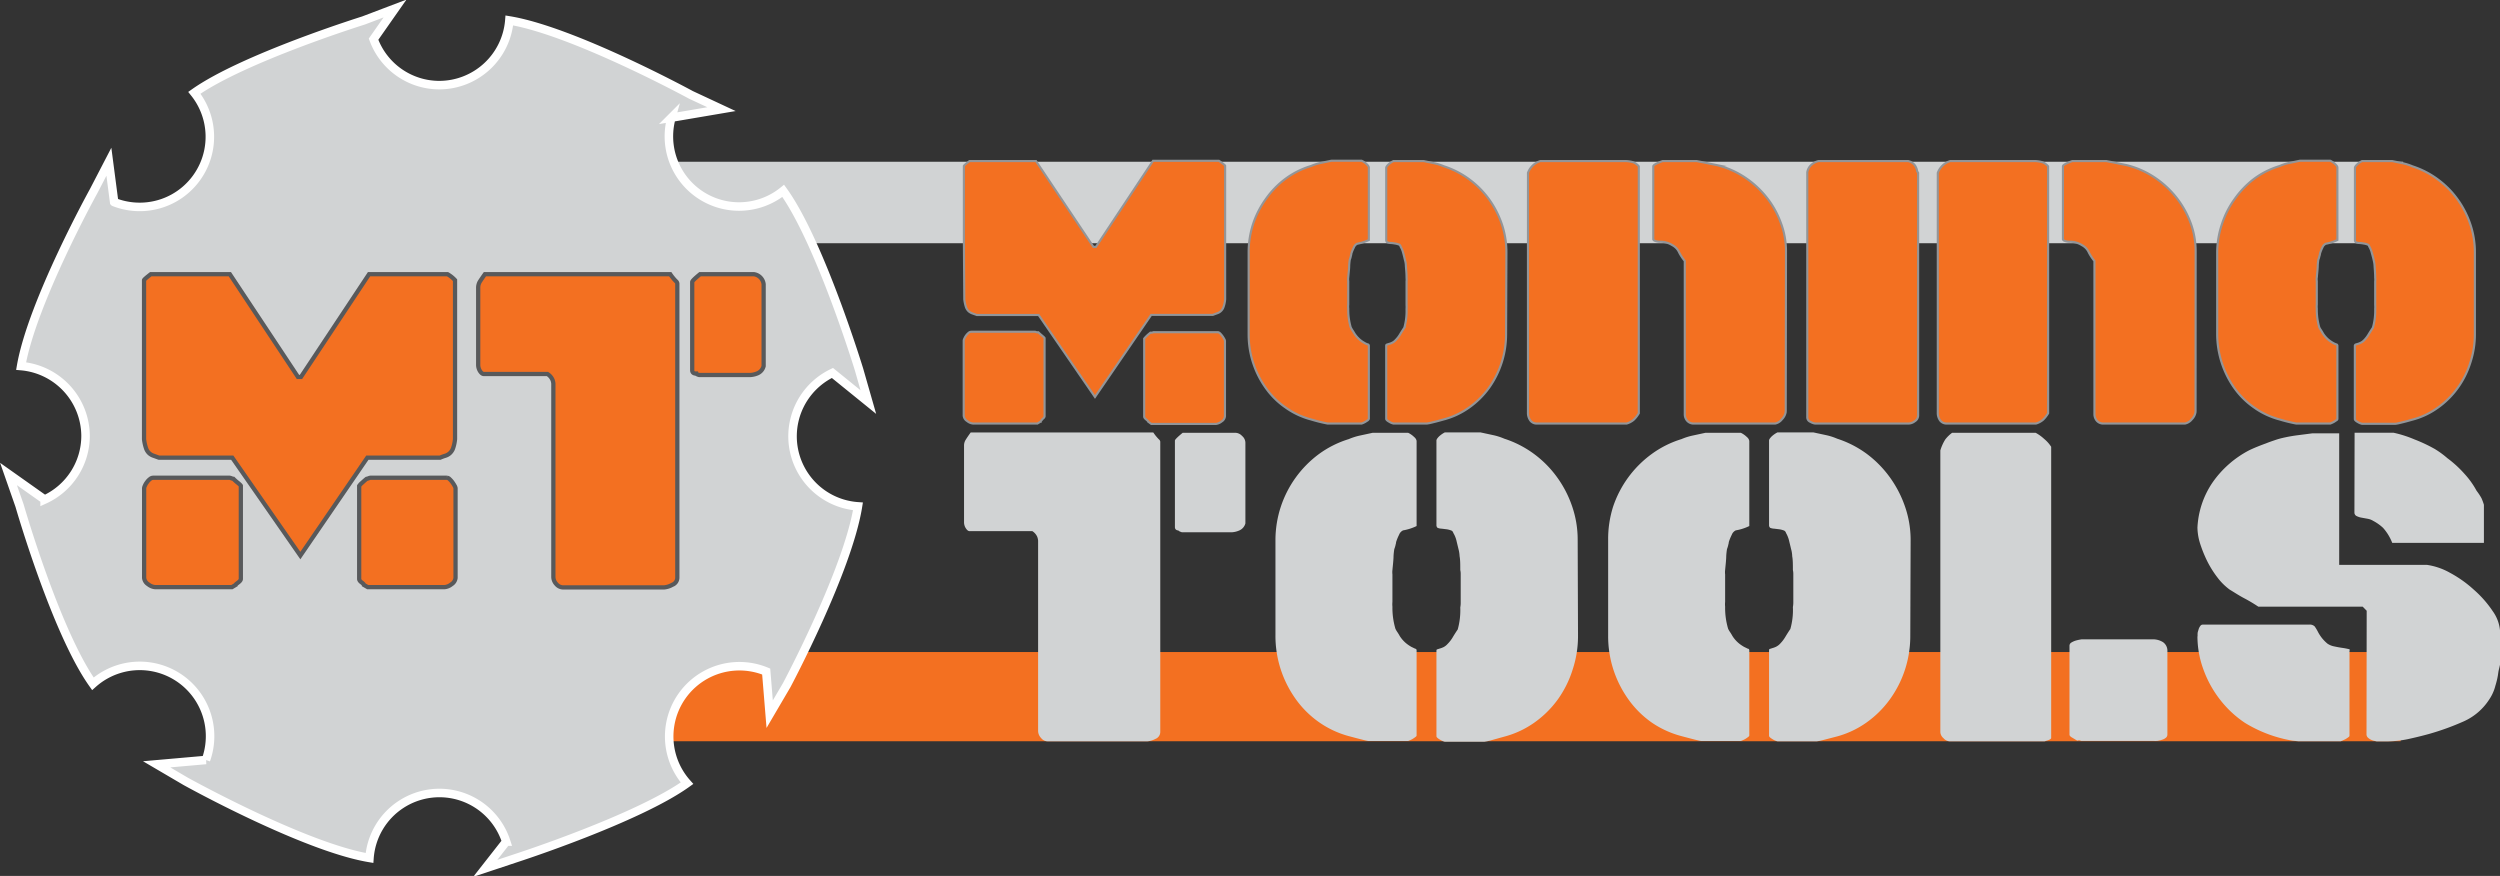 <svg xmlns="http://www.w3.org/2000/svg" viewBox="0 0 293.66 102.89"><rect x="0" y="0" width="293.66" height="102.89" fill="#333333" stroke="none"/><defs><style>.cls-1,.cls-3{fill:#d1d3d4;}.cls-2,.cls-4,.cls-5{fill:#f37021;}.cls-3{stroke:#fff;}.cls-3,.cls-4,.cls-5{stroke-miterlimit:10;}.cls-4{stroke:#939598;stroke-width:0.25px;}.cls-5{stroke:#58595b;stroke-width:0.5px;}</style></defs><title>Asset 5</title><g id="Layer_2" data-name="Layer 2"><g id="Layer_1-2" data-name="Layer 1"><rect class="cls-1" x="37.84" y="19" width="244.44" height="9.57"/><rect class="cls-2" x="37.55" y="76.59" width="244.44" height="10.48"/><path class="cls-3" d="M1,55.68l4.24,3a8.24,8.24,0,0,0,4.81-7.49A8.28,8.28,0,0,0,2.48,43C3.78,35.51,11,22.45,11,22.45L12.79,19l.62,4.74a8.24,8.24,0,0,0,9.42-12.84c5.79-4.09,19.86-8.49,19.86-8.49L46.4,1l-2.52,3.6A8.23,8.23,0,0,0,51.59,10,8.27,8.27,0,0,0,59.83,2.4c7.56,1.25,21.34,8.75,21.34,8.75l3.58,1.67-5.88,1A8.24,8.24,0,0,0,92,22.42c4.33,6,8.91,21,8.91,21L102,47.23l-4.22-3.42a8.25,8.25,0,0,0,3,15.67c-1.22,7.6-8.37,21-8.37,21l-2,3.41L90,78.88A8.25,8.25,0,0,0,80.7,92c-5.78,4.16-20,8.77-20,8.77L57,102l2.46-3.14a8.24,8.24,0,0,0-16.06,1.92c-7.69-1.28-21.59-9-21.59-9l-3.41-2,5.79-.51a8.26,8.26,0,0,0-13.28-8.95C6.56,74.21,2.3,59.4,2.3,59.4Z"/><path class="cls-4" d="M113.22,27.83V19.5c0-.05.22-.24.66-.58h7.81L128.44,29h.29l6.71-10.11h7.74c.49.34.73.53.73.58V35.16a3.55,3.55,0,0,1-.2.93,1.17,1.17,0,0,1-.77.72l-.49.18h-7.23l-6.6,9.64L122,37h-7.26l-.51-.18a1.42,1.42,0,0,1-.43-.24,1.24,1.24,0,0,1-.33-.49,4.61,4.61,0,0,1-.2-.92Zm9,21.7-.36.22h-7.56a1.27,1.27,0,0,1-.69-.29.83.83,0,0,1-.41-.63V40a.72.72,0,0,1,.08-.24,1.78,1.78,0,0,1,.49-.66.49.49,0,0,1,.31-.13h7.52l.18.06.19,0a5.67,5.67,0,0,0,.45.4c.21.18.3.27.28.3v9.16q0,.15-.24.33C122.32,49.4,122.24,49.48,122.24,49.53Zm12.65,0c0-.05-.08-.13-.24-.26s-.23-.23-.23-.33V39.78s.09-.12.27-.3.34-.3.46-.4l.18,0,.19-.06h7.55a.42.42,0,0,1,.26.13,2.66,2.66,0,0,1,.49.66.6.6,0,0,1,.09.24v8.83a.81.81,0,0,1-.4.63,1.29,1.29,0,0,1-.7.29h-7.55Z"/><path class="cls-4" d="M147.19,26.32a10.83,10.83,0,0,1,1.51-2.95A10.42,10.42,0,0,1,151,21a9.83,9.83,0,0,1,3-1.5,6.11,6.11,0,0,1,1.09-.35l1.3-.27h3.55a2.19,2.19,0,0,1,.61.42c.16.16.24.28.24.38v8.51a5.26,5.26,0,0,1-1.36.44.76.76,0,0,0-.4.44,4.5,4.5,0,0,0-.3.73c0,.12-.05.24-.07.35a1.75,1.75,0,0,1-.11.35,6.78,6.78,0,0,0-.07.7c0,.34-.06.8-.11,1.39a1.63,1.63,0,0,0,0,.44v2.75a2.21,2.21,0,0,0,0,.48,7.44,7.44,0,0,0,.29,2.19,3.58,3.58,0,0,0,.18.32c.08.11.16.25.26.42a3.6,3.6,0,0,0,.61.7,3.44,3.44,0,0,0,.55.38,1.77,1.77,0,0,0,.38.18c.1,0,.15.09.15.17V49.2s-.05.11-.13.17l-.28.18a2.09,2.09,0,0,1-.44.2h-4a18.94,18.94,0,0,1-1.94-.48,9.18,9.18,0,0,1-3-1.41,9.3,9.3,0,0,1-2.33-2.31,10.82,10.82,0,0,1-2-6.32c0-1.54,0-2.85,0-3.92s0-2.06,0-2.94,0-1.48,0-1.81,0-.52,0-.57v-.33A10.76,10.76,0,0,1,147.19,26.32Zm29.72,12.91a10.85,10.85,0,0,1-2,6.32,10,10,0,0,1-2.33,2.31,9.13,9.13,0,0,1-3,1.41c-.64.18-1.11.3-1.41.37a4.34,4.34,0,0,1-.57.11h-3.92a1.43,1.43,0,0,1-.48-.2c-.24-.13-.37-.25-.37-.35V40.66c0-.1,0-.16.1-.19l.23-.07a1.71,1.71,0,0,0,.35-.13,1.26,1.26,0,0,0,.42-.31,3.34,3.34,0,0,0,.57-.75c.19-.31.34-.54.46-.72a7.21,7.21,0,0,0,.26-2.19,3.23,3.23,0,0,0,0-.48V33.07a2.36,2.36,0,0,0,0-.44c0-.56-.05-1-.08-1.38a2.52,2.52,0,0,0-.11-.71c-.05-.22-.11-.49-.2-.81a2.8,2.8,0,0,0-.31-.77.31.31,0,0,0-.24-.25,1.89,1.89,0,0,0-.44-.11,3.86,3.86,0,0,0-.49-.06,1.08,1.08,0,0,1-.41-.09.33.33,0,0,1-.11-.22V19.72c0-.1.08-.22.24-.38a2.19,2.19,0,0,1,.61-.42h3.55l1.31.27a6.3,6.3,0,0,1,1.08.35,10.29,10.29,0,0,1,2.93,1.5,10.73,10.73,0,0,1,2.33,2.33,11.17,11.17,0,0,1,1.52,2.93,10.2,10.2,0,0,1,.55,3.36Z"/><path class="cls-4" d="M180.54,49.75a.92.92,0,0,1-.79-.37,1.49,1.49,0,0,1-.27-.91V20.31a2.3,2.3,0,0,1,.66-.95,2.13,2.13,0,0,1,.8-.44H191a3.48,3.48,0,0,1,.84.14,1.63,1.63,0,0,1,.66.48v29a3.49,3.49,0,0,1-.58.75,2.19,2.19,0,0,1-.85.46Zm29.22-1.39a1.56,1.56,0,0,1-.46.9,1.32,1.32,0,0,1-.78.49H199a1,1,0,0,1-.82-.33,1.14,1.14,0,0,1-.28-.77v-18a5.61,5.61,0,0,1-.66-1,1.75,1.75,0,0,0-.8-.85,2.58,2.58,0,0,0-1.47-.4,1.65,1.65,0,0,1-.62-.13c-.1-.06-.15-.12-.15-.16V19.54c0-.1.15-.21.44-.35a5.44,5.44,0,0,1,.66-.27h4l1.18.23c.29.07.68.14,1.17.24a10.39,10.39,0,0,1,3.28,1.43,11.09,11.09,0,0,1,2.57,2.35,10.61,10.61,0,0,1,1.68,3,9.29,9.29,0,0,1,.61,3.32Z"/><path class="cls-4" d="M225.31,20.31V48.83a.8.8,0,0,1-.39.65,1.24,1.24,0,0,1-.71.27h-11a1.37,1.37,0,0,1-.55-.2.57.57,0,0,1-.37-.5V20.24a1.48,1.48,0,0,1,.53-.92,1.84,1.84,0,0,1,.79-.4h10.53a1.39,1.39,0,0,1,.75.45,1.68,1.68,0,0,1,.31.76Z"/><path class="cls-4" d="M228.68,49.75a.93.93,0,0,1-.79-.37,1.49,1.49,0,0,1-.27-.91V20.31a2.3,2.3,0,0,1,.66-.95,2.21,2.21,0,0,1,.8-.44h10a3.48,3.48,0,0,1,.84.14,1.63,1.63,0,0,1,.66.48v29a3.49,3.49,0,0,1-.58.75,2.19,2.19,0,0,1-.85.46Zm29.22-1.39a1.54,1.54,0,0,1-.45.9,1.37,1.37,0,0,1-.79.49h-9.54a1,1,0,0,1-.82-.33,1.2,1.2,0,0,1-.28-.77v-18a5.61,5.61,0,0,1-.66-1,1.75,1.75,0,0,0-.8-.85,2.58,2.58,0,0,0-1.47-.4,1.65,1.65,0,0,1-.62-.13c-.1-.06-.15-.12-.15-.16V19.54c0-.1.15-.21.44-.35a5.44,5.44,0,0,1,.66-.27h4l1.18.23c.29.07.68.14,1.17.24a10.39,10.39,0,0,1,3.28,1.43,11.09,11.09,0,0,1,2.57,2.35,10.89,10.89,0,0,1,1.69,3,9.5,9.5,0,0,1,.6,3.32Z"/><path class="cls-4" d="M261,26.32a10.53,10.53,0,0,1,1.5-2.95A10.86,10.86,0,0,1,264.78,21a9.88,9.88,0,0,1,3-1.5,5.79,5.79,0,0,1,1.08-.35l1.3-.27h3.56a2.28,2.28,0,0,1,.6.42c.16.16.24.28.24.38v8.51a5.26,5.26,0,0,1-1.36.44.8.8,0,0,0-.4.44,4.43,4.43,0,0,0-.29.73c0,.12-.05.24-.08.35a1.75,1.75,0,0,1-.11.35,6.78,6.78,0,0,0-.07.7c0,.34-.06.8-.11,1.39a1.63,1.63,0,0,0,0,.44v2.75a2.21,2.21,0,0,0,0,.48,7.44,7.44,0,0,0,.29,2.19,2.23,2.23,0,0,0,.19.32c.07.11.16.25.25.42a3.6,3.6,0,0,0,.61.7,4,4,0,0,0,.55.38,2.37,2.37,0,0,0,.38.18c.1,0,.15.09.15.17V49.2s0,.11-.13.17l-.27.18a2.72,2.72,0,0,1-.44.2h-4a18.74,18.74,0,0,1-1.95-.48,9.18,9.18,0,0,1-3-1.41,9.47,9.47,0,0,1-2.33-2.31,11,11,0,0,1-2-6.32c0-1.54,0-2.85,0-3.92s0-2.06,0-2.94,0-1.48,0-1.81,0-.52,0-.57v-.33A10.48,10.48,0,0,1,261,26.32Zm29.71,12.91a10.53,10.53,0,0,1-.53,3.35,10.38,10.38,0,0,1-1.5,3,10,10,0,0,1-2.33,2.31,9,9,0,0,1-3,1.41c-.63.18-1.1.3-1.41.37a3.8,3.8,0,0,1-.57.11h-3.92a1.61,1.61,0,0,1-.48-.2c-.24-.13-.36-.25-.36-.35V40.66a.19.19,0,0,1,.09-.19l.24-.07a1.9,1.9,0,0,0,.34-.13,1.4,1.4,0,0,0,.43-.31,3.66,3.66,0,0,0,.56-.75c.19-.31.34-.54.46-.72A7.21,7.21,0,0,0,279,36.3a3.08,3.08,0,0,0,0-.48V33.07a2.19,2.19,0,0,0,0-.44c0-.56-.05-1-.07-1.38a3.61,3.61,0,0,0-.11-.71q-.07-.33-.21-.81a2.52,2.52,0,0,0-.31-.77.31.31,0,0,0-.23-.25,2.12,2.12,0,0,0-.45-.11,3.65,3.65,0,0,0-.49-.06,1,1,0,0,1-.4-.09.29.29,0,0,1-.11-.22V19.72c0-.1.08-.22.24-.38a2.13,2.13,0,0,1,.6-.42H281l1.3.27a6.3,6.3,0,0,1,1.08.35,10.29,10.29,0,0,1,2.93,1.5,10.51,10.51,0,0,1,2.33,2.33,10.88,10.88,0,0,1,1.52,2.93,10.2,10.2,0,0,1,.55,3.36Z"/><path class="cls-5" d="M16.92,42.83V32.91c0-.06.26-.29.79-.7H27l8,12.07h.35l8-12.07h9.22a3.61,3.61,0,0,1,.88.7V51.58a4.7,4.7,0,0,1-.24,1.11,1.48,1.48,0,0,1-.4.57,1.39,1.39,0,0,1-.52.28,5.37,5.37,0,0,0-.59.22H43.15l-7.87,11.5-8-11.5H18.67l-.61-.22a1.43,1.43,0,0,1-.51-.28,1.38,1.38,0,0,1-.39-.59,5,5,0,0,1-.24-1.09ZM27.67,68.71l-.43.26h-9a1.5,1.5,0,0,1-.83-.34,1,1,0,0,1-.48-.75V57.35a.81.81,0,0,1,.09-.29,1.61,1.61,0,0,1,.24-.41,1.55,1.55,0,0,1,.35-.37.57.57,0,0,1,.37-.16h9a.78.78,0,0,1,.22.07l.22.06a5.1,5.1,0,0,0,.54.48c.25.21.36.33.33.35V68c0,.12-.09.25-.28.4S27.67,68.65,27.67,68.71Zm15.08,0c0-.06-.09-.16-.28-.3s-.28-.28-.28-.4V57.08a1.75,1.75,0,0,1,.32-.35c.22-.2.4-.36.55-.48l.22-.06a.7.7,0,0,1,.22-.07h9a.49.49,0,0,1,.31.16,2.46,2.46,0,0,1,.33.37,3.93,3.93,0,0,1,.26.41.76.76,0,0,1,.11.29V67.88a1,1,0,0,1-.48.75,1.5,1.5,0,0,1-.83.34h-9Z"/><path class="cls-5" d="M56.17,42.83V33.74a1.4,1.4,0,0,1,.22-.7c.15-.23.34-.51.57-.83H78.73a5.63,5.63,0,0,0,.66.81.43.43,0,0,1,.17.28V67.88a.89.89,0,0,1-.59.81A2.32,2.32,0,0,1,78,69H66.14a1.06,1.06,0,0,1-.79-.39,1.25,1.25,0,0,1-.35-.83V45.06a1.56,1.56,0,0,0-.11-.46,1.52,1.52,0,0,0-.59-.67H56.83c-.15,0-.29-.11-.44-.33A1.39,1.39,0,0,1,56.17,42.83Zm25.58,1.05c-.3,0-.44-.16-.44-.39V33.13c0-.12.31-.42.92-.92l6.34,0a1.34,1.34,0,0,1,1.13,1.18V43a1.25,1.25,0,0,1-.74.86,2.55,2.55,0,0,1-.83.19h-6A1.12,1.12,0,0,1,81.75,43.88Z"/><path class="cls-1" d="M113.24,61.31v-9a1.25,1.25,0,0,1,.22-.69c.14-.23.33-.5.56-.82h21.45a5.52,5.52,0,0,0,.65.8.43.43,0,0,1,.17.28V86a.88.88,0,0,1-.58.8,2.45,2.45,0,0,1-.93.28H123.06a1,1,0,0,1-.77-.39,1.23,1.23,0,0,1-.35-.82V63.51a1.61,1.61,0,0,0-.1-.45,1.5,1.5,0,0,0-.58-.67h-7.37c-.15,0-.29-.11-.43-.32A1.31,1.31,0,0,1,113.24,61.31Zm25.2,1c-.28,0-.43-.16-.43-.39V51.75c0-.11.31-.42.91-.91l6.24,0a1.11,1.11,0,0,1,.74.37,1.07,1.07,0,0,1,.39.79v9.48a1.26,1.26,0,0,1-.74.84,2.51,2.51,0,0,1-.82.2h-5.9A1.41,1.41,0,0,1,138.44,62.35Z"/><path class="cls-1" d="M150.44,59.55a12.62,12.62,0,0,1,4.48-6.21,11.81,11.81,0,0,1,3.51-1.76,7.3,7.3,0,0,1,1.27-.41l1.53-.33h4.18a2.63,2.63,0,0,1,.71.5.77.77,0,0,1,.28.45v10a5.83,5.83,0,0,1-1.59.51.94.94,0,0,0-.47.52,5.55,5.55,0,0,0-.35.86c0,.15-.06.28-.08.41a3.84,3.84,0,0,1-.13.41,7.9,7.9,0,0,0-.09.82c0,.4-.07,1-.13,1.64a2.16,2.16,0,0,0,0,.51V70.7a2.86,2.86,0,0,0,0,.56,8.7,8.7,0,0,0,.35,2.59,2.42,2.42,0,0,0,.21.37,5.6,5.6,0,0,1,.3.49,3.71,3.71,0,0,0,.71.82,4.3,4.3,0,0,0,.65.45l.45.22c.12,0,.17.11.17.19v10c0,.06-.05.12-.15.19a3.62,3.62,0,0,1-.32.22,3.84,3.84,0,0,1-.52.24h-4.65c-.14,0-.9-.19-2.28-.56a11.16,11.16,0,0,1-3.56-1.66,11.38,11.38,0,0,1-2.73-2.72,12.86,12.86,0,0,1-1.75-3.47,12.72,12.72,0,0,1-.62-4c0-1.81,0-3.34,0-4.61s0-2.41,0-3.44,0-1.75,0-2.14,0-.61,0-.67v-.38A12.61,12.61,0,0,1,150.44,59.55Zm34.92,15.16a12.5,12.5,0,0,1-.63,3.94A12.32,12.32,0,0,1,183,82.14a11.79,11.79,0,0,1-2.74,2.72,10.9,10.9,0,0,1-3.53,1.66L175,87a5.19,5.19,0,0,1-.67.13h-4.61a1.75,1.75,0,0,1-.56-.24c-.28-.16-.43-.3-.43-.41v-10c0-.11,0-.19.11-.21l.28-.09a2.65,2.65,0,0,0,.41-.15,1.54,1.54,0,0,0,.49-.37,4,4,0,0,0,.67-.88q.33-.54.54-.84a8.43,8.43,0,0,0,.3-2.59,2.75,2.75,0,0,0,.05-.56V67.47a2.05,2.05,0,0,0-.05-.51c0-.66,0-1.2-.08-1.62a3.85,3.85,0,0,0-.13-.84c-.06-.26-.14-.57-.24-1a3.17,3.17,0,0,0-.37-.9.4.4,0,0,0-.28-.3,2.54,2.54,0,0,0-.51-.13l-.58-.07a1.38,1.38,0,0,1-.48-.1.43.43,0,0,1-.13-.26v-10c0-.11.1-.26.28-.45a3,3,0,0,1,.71-.5h4.18l1.53.33a7,7,0,0,1,1.27.41,12.23,12.23,0,0,1,3.45,1.76,12.45,12.45,0,0,1,2.73,2.74,12.86,12.86,0,0,1,1.79,3.45,12,12,0,0,1,.65,3.94Z"/><path class="cls-1" d="M189.47,59.55A12.62,12.62,0,0,1,194,53.34a11.81,11.81,0,0,1,3.51-1.76,7.11,7.11,0,0,1,1.28-.41l1.53-.33h4.17a2.63,2.63,0,0,1,.71.5.77.77,0,0,1,.28.45v10a5.83,5.83,0,0,1-1.59.51.94.94,0,0,0-.47.52,5.55,5.55,0,0,0-.35.86c0,.15-.06.28-.08.41a3.84,3.84,0,0,1-.13.41,7.9,7.9,0,0,0-.09.82c0,.4-.07,1-.13,1.64a2.16,2.16,0,0,0,0,.51V70.7a2.86,2.86,0,0,0,0,.56,8.7,8.7,0,0,0,.35,2.59,2.42,2.42,0,0,0,.21.37,5.6,5.6,0,0,1,.3.49,3.71,3.71,0,0,0,.71.82,4.3,4.3,0,0,0,.65.45l.45.22c.12,0,.17.11.17.19v10c0,.06-.05.12-.15.19a3.62,3.62,0,0,1-.32.22,3.33,3.33,0,0,1-.52.24h-4.65c-.14,0-.9-.19-2.28-.56A11.26,11.26,0,0,1,194,84.86a11.38,11.38,0,0,1-2.73-2.72,12.86,12.86,0,0,1-1.75-3.47,12.72,12.72,0,0,1-.62-4c0-1.81,0-3.34,0-4.61s0-2.41,0-3.44,0-1.75,0-2.14,0-.61,0-.67v-.38A12.61,12.61,0,0,1,189.47,59.55Zm34.92,15.16a12.78,12.78,0,0,1-.62,3.94A12.61,12.61,0,0,1,222,82.14a11.79,11.79,0,0,1-2.74,2.72,10.9,10.9,0,0,1-3.53,1.66l-1.66.43a5.19,5.19,0,0,1-.67.13h-4.61a1.75,1.75,0,0,1-.56-.24c-.28-.16-.43-.3-.43-.41v-10c0-.11,0-.19.11-.21l.28-.09a2.65,2.65,0,0,0,.41-.15,1.68,1.68,0,0,0,.5-.37,4.29,4.29,0,0,0,.66-.88q.33-.54.54-.84a8.1,8.1,0,0,0,.3-2.59,2.75,2.75,0,0,0,.05-.56V67.47a2.05,2.05,0,0,0-.05-.51c0-.66,0-1.2-.08-1.62a3.31,3.31,0,0,0-.13-.84c-.06-.26-.14-.57-.24-1a3.5,3.5,0,0,0-.36-.9.42.42,0,0,0-.28-.3,2.64,2.64,0,0,0-.52-.13l-.58-.07a1.44,1.44,0,0,1-.48-.1.43.43,0,0,1-.13-.26v-10c0-.11.1-.26.28-.45a3,3,0,0,1,.71-.5H213l1.53.33a6.8,6.8,0,0,1,1.27.41,12.23,12.23,0,0,1,3.45,1.76A12.71,12.71,0,0,1,222,56.08a13.12,13.12,0,0,1,1.78,3.45,12,12,0,0,1,.65,3.94Z"/><path class="cls-1" d="M228.5,51.62a4,4,0,0,1,.8-.78h9.82a5,5,0,0,1,1,.72,4.08,4.08,0,0,1,.82.92V86.69c0,.08-.12.17-.36.26l-.41.13H229a1.05,1.05,0,0,1-.71-.37,1,1,0,0,1-.37-.71V52.91A5.18,5.18,0,0,1,228.5,51.62Zm14.95,35.05c-.24-.13-.36-.25-.36-.37V75.83a.44.44,0,0,1,.23-.36,2.2,2.2,0,0,1,.56-.24,5.44,5.44,0,0,1,.63-.13l.39,0h7.88a2.23,2.23,0,0,1,1.31.34,1.23,1.23,0,0,1,.5,1.08V86.3a.48.48,0,0,1-.19.37,1.33,1.33,0,0,1-.46.23,3,3,0,0,1-.54.13,2.92,2.92,0,0,1-.45,0h-8.48l-.22-.07A.84.84,0,0,0,244,87Z"/><path class="cls-1" d="M278,71.74l-.47-.48H265.27c-.51-.34-1.07-.68-1.68-1s-1.16-.69-1.68-1a6.92,6.92,0,0,1-1.42-1.4,11.76,11.76,0,0,1-1.21-1.92,15,15,0,0,1-.84-2.07,6.56,6.56,0,0,1-.32-1.89,10.29,10.29,0,0,1,1.77-5.3,12,12,0,0,1,4.31-3.79c.54-.26,1.2-.53,2-.82.37-.15.73-.27,1.08-.39a9.51,9.51,0,0,1,1.12-.3c.4-.09.86-.17,1.37-.24l1.86-.24h3.14V66.35h10.3a7.8,7.8,0,0,1,2.71.93,13.84,13.84,0,0,1,2.82,2,12.78,12.78,0,0,1,2.2,2.5,4.63,4.63,0,0,1,.88,2.54V78c-.05.23-.1.44-.15.64s-.08.42-.11.65a9.28,9.28,0,0,1-.3,1.25,5.08,5.08,0,0,1-.73,1.63,6.91,6.91,0,0,1-3,2.57,30.43,30.43,0,0,1-4.09,1.48c-.84.23-1.67.43-2.5.61a13,13,0,0,1-2.59.26h-.77l-.26,0L278.8,87a1.53,1.53,0,0,1-.67-.37.56.56,0,0,1-.15-.32Zm-19.86,3a3,3,0,0,1,0-.34c0-.14.07-.29.11-.45a1.21,1.21,0,0,1,.2-.41.34.34,0,0,1,.3-.17h12.49a.82.82,0,0,1,.65.21,5,5,0,0,1,.39.65,4.43,4.43,0,0,0,1.12,1.38,2.14,2.14,0,0,0,.79.32c.33.07.64.13.93.17s.52.09.71.13.24.11.15.19v10c0,.06-.05.12-.15.19a2.84,2.84,0,0,1-.34.22l-.35.17-.19.07h-5l-.67-.07a15.61,15.61,0,0,1-5.58-2.09,12.32,12.32,0,0,1-2.95-2.76,12.77,12.77,0,0,1-1.92-3.49A11.36,11.36,0,0,1,258.12,74.75Zm18.44-23.91h4.57a13.59,13.59,0,0,1,2.45.78A18.15,18.15,0,0,1,286,52.74a10.59,10.59,0,0,1,1.48,1.08,13.18,13.18,0,0,1,2,1.83,9.81,9.81,0,0,1,1.43,2,6.35,6.35,0,0,1,.58.88,6.5,6.5,0,0,1,.28.76v4.48H281A5.73,5.73,0,0,0,279.92,62a5.39,5.39,0,0,0-1.16-.82,1.8,1.8,0,0,0-.63-.24l-.71-.13a2,2,0,0,1-.6-.19.45.45,0,0,1-.26-.43Z"/></g></g></svg>